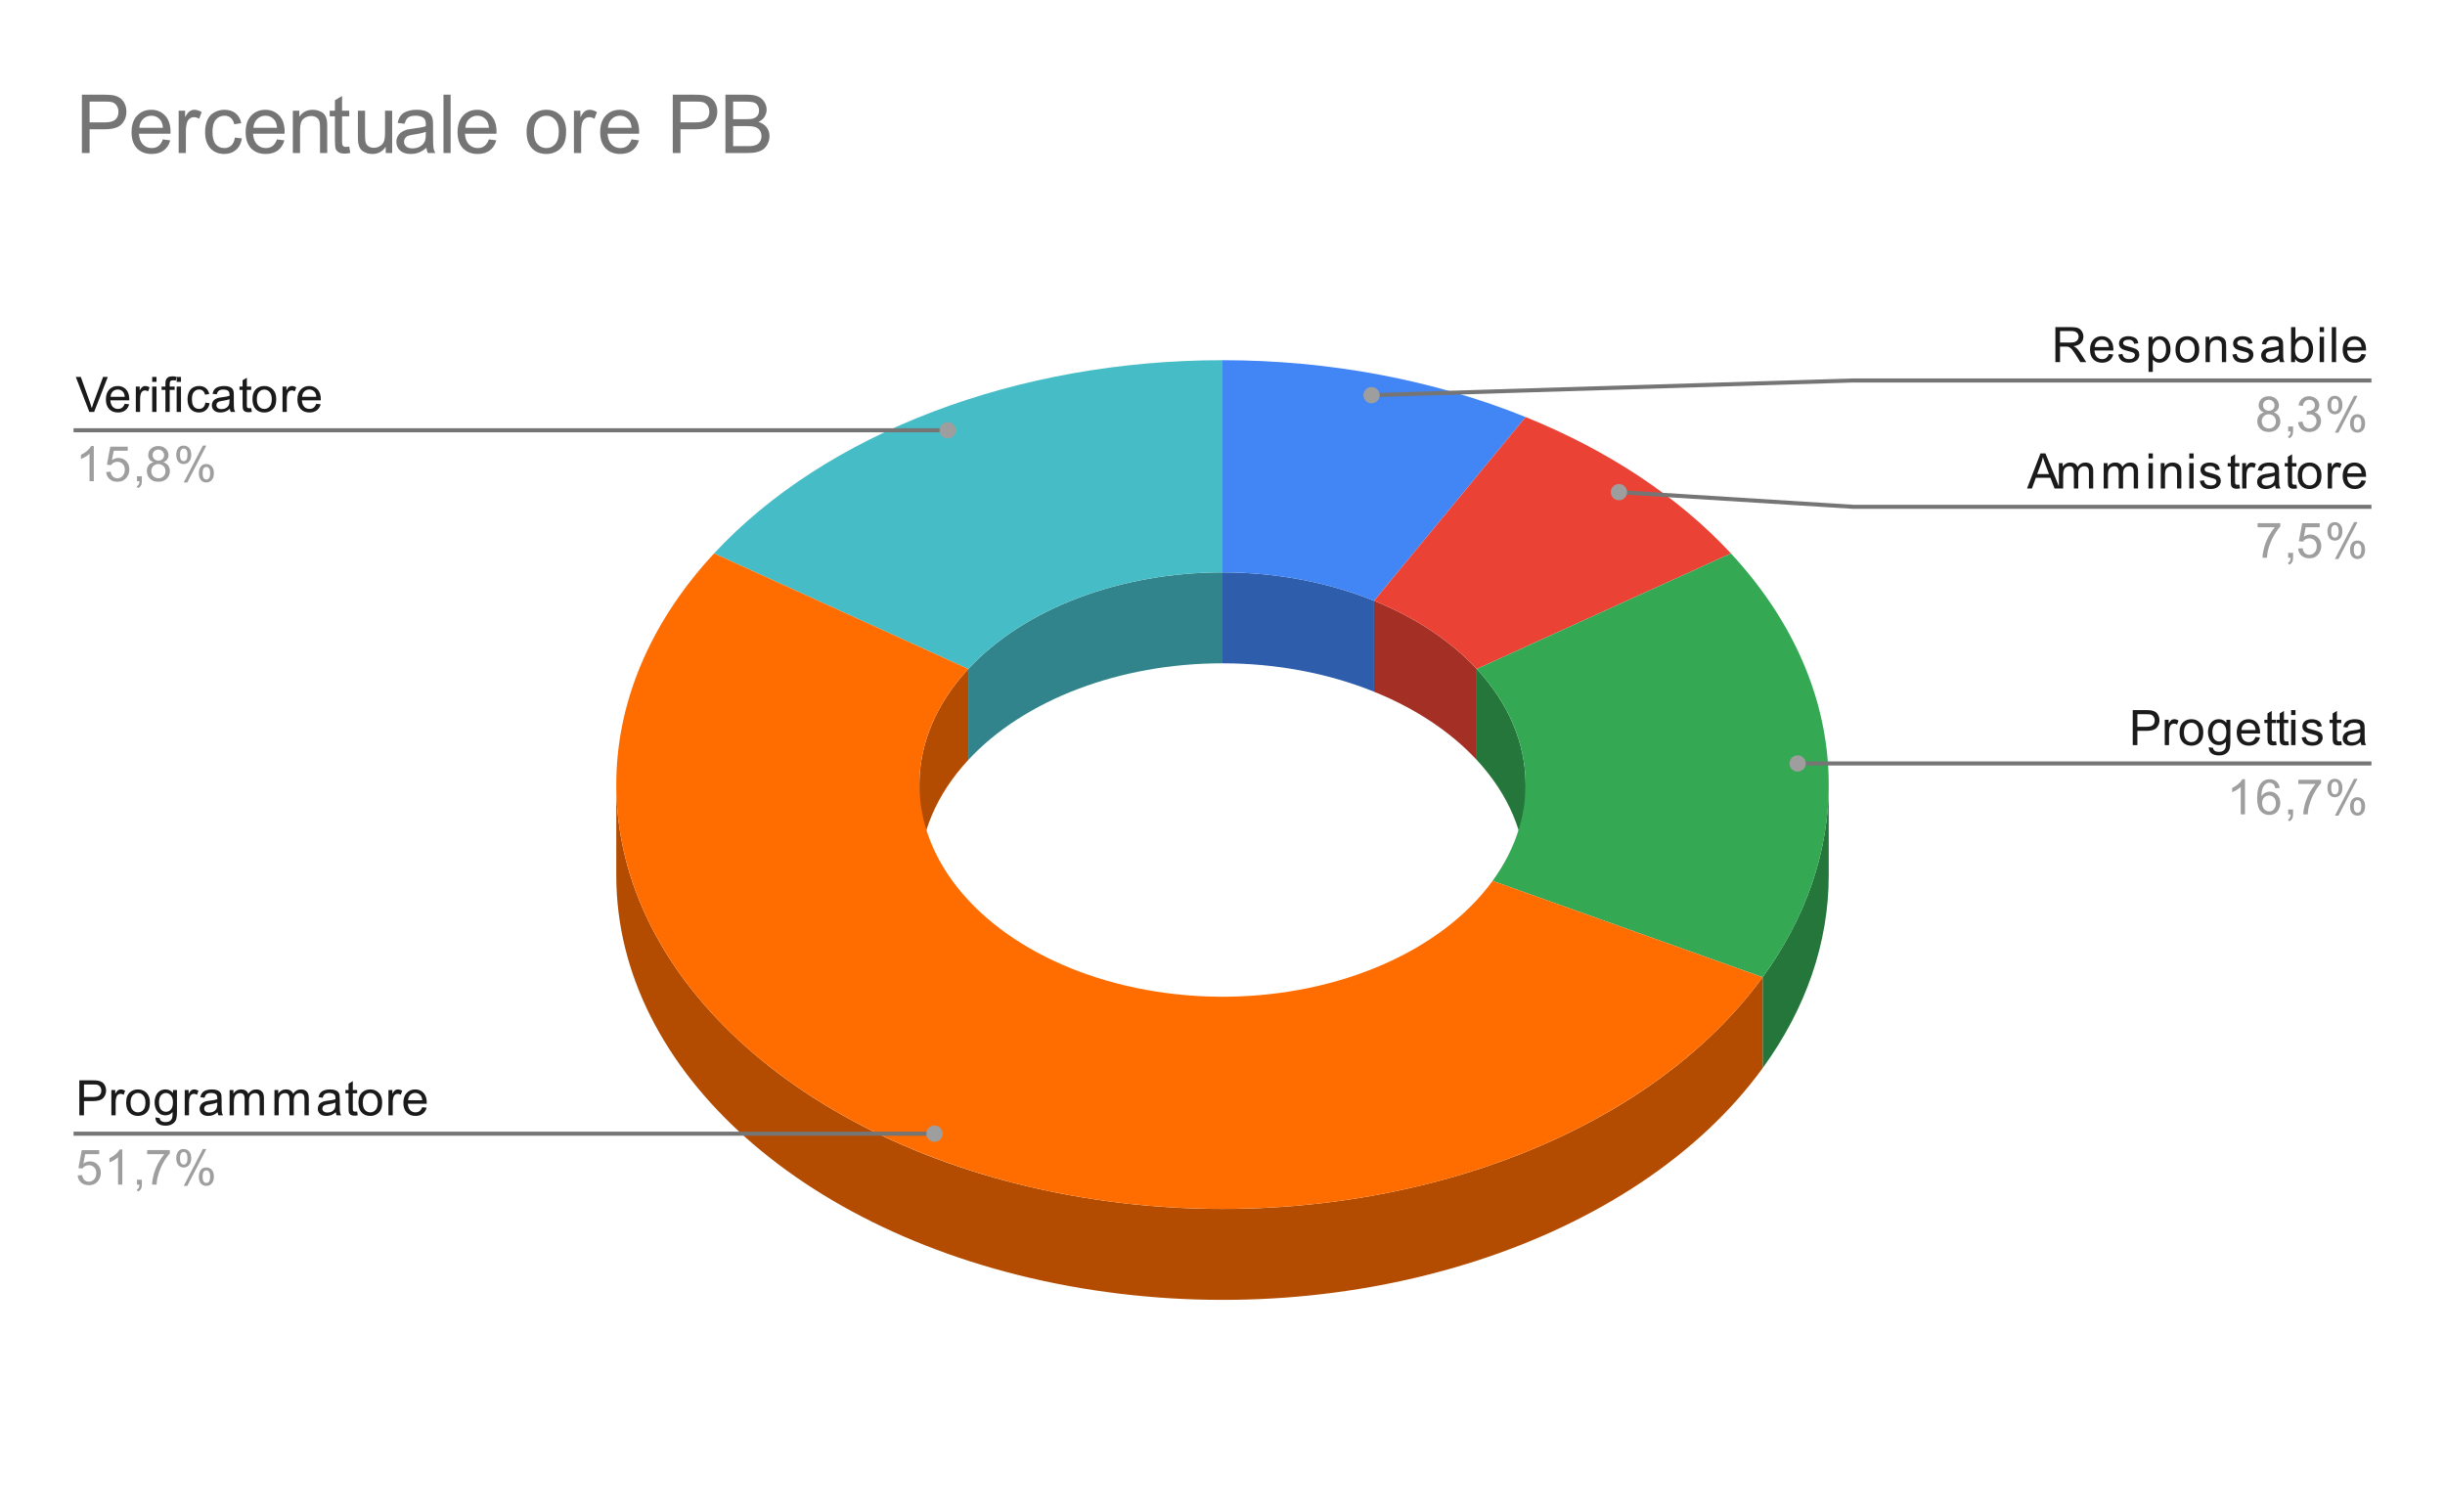 <svg version="1.1" viewBox="0.0 0.0 600.0 371.0" fill="none" stroke="none" stroke-linecap="square" stroke-miterlimit="10" width="600" height="371" xmlns:xlink="http://www.w3.org/1999/xlink" xmlns="http://www.w3.org/2000/svg"><path fill="#ffffff" d="M0 0L600.0 0L600.0 371.0L0 371.0L0 0Z" fill-rule="nonzero"/><path fill="#2e5dab" d="M300.0 140.458C313.057 140.458 325.884 142.863 337.192 147.433L337.192 169.748C325.884 165.178 313.057 162.773 300.0 162.773Z" fill-rule="nonzero"/><path fill="#4285f4" d="M300.0 88.389C326.114 88.389 351.768 93.201 374.383 102.341L337.192 147.433C325.884 142.863 313.057 140.458 300.0 140.458Z" fill-rule="nonzero"/><path fill="#a42f25" d="M337.192 147.433C347.357 151.542 355.99 157.276 362.383 164.167L362.383 186.482C355.99 179.591 347.357 173.857 337.192 169.748Z" fill-rule="nonzero"/><path fill="#ea4335" d="M374.383 102.341C394.715 110.558 411.98 122.026 424.766 135.809L362.383 164.167C355.99 157.276 347.357 151.542 337.192 147.433Z" fill-rule="nonzero"/><path fill="#24763a" d="M448.767 214.841C448.767 231.275 443.21 247.475 432.552 262.118L432.552 239.803C443.21 225.16 448.767 208.96 448.767 192.526Z" fill-rule="nonzero"/><path fill="#24763a" d="M362.383 164.167C370.215 172.609 374.383 182.46 374.383 192.526L374.383 214.841C374.383 204.775 370.215 194.924 362.383 186.482Z" fill-rule="nonzero"/><path fill="#34a853" d="M424.766 135.809C453.713 167.011 456.681 206.653 432.552 239.803L366.276 216.164C378.341 199.59 376.857 179.769 362.383 164.167Z" fill-rule="nonzero"/><path fill="#31848b" d="M237.617 164.167C251.335 149.38 274.812 140.458 300.0 140.458L300.0 162.773C274.812 162.773 251.335 171.695 237.617 186.482Z" fill-rule="nonzero"/><path fill="#46bdc6" d="M175.234 135.809C202.67 106.235 249.624 88.389 300.0 88.389L300.0 140.458C274.812 140.458 251.335 149.38 237.617 164.167Z" fill-rule="nonzero"/><path fill="#b34c01" d="M432.552 262.118C401.325 305.019 332.154 327.34 265.271 316.1C198.388 304.86 151.233 262.989 151.233 214.841L151.233 192.526C151.233 240.674 198.388 282.545 265.271 293.785C332.154 305.025 401.325 282.704 432.552 239.803Z" fill-rule="nonzero"/><path fill="#b34c01" d="M225.617 192.526C225.617 182.46 229.785 172.609 237.617 164.167L237.617 186.482C229.785 194.924 225.617 204.775 225.617 214.841Z" fill-rule="nonzero"/><path fill="#ff6d01" d="M432.552 239.803C407.579 274.112 357.597 295.975 302.596 296.647C247.596 297.319 196.555 276.691 169.886 243.012C143.217 209.334 145.274 168.103 175.234 135.809L237.617 164.167C222.637 180.314 221.608 200.93 234.943 217.769C248.277 234.608 273.798 244.922 301.298 244.586C328.798 244.25 353.789 233.319 366.276 216.164Z" fill-rule="nonzero"/><path fill="#1a1a1a" d="M21.925 101.085L18.597 92.491L19.831 92.491L22.066 98.741Q22.331 99.491 22.519 100.147Q22.722 99.444 22.988 98.741L25.3 92.491L26.456 92.491L23.097 101.085L21.925 101.085ZM30.597 99.085L31.691 99.21Q31.441 100.163 30.738 100.694Q30.034 101.225 28.956 101.225Q27.597 101.225 26.784 100.381Q25.988 99.538 25.988 98.022Q25.988 96.46 26.8 95.6Q27.613 94.725 28.894 94.725Q30.144 94.725 30.925 95.569Q31.722 96.413 31.722 97.96Q31.722 98.053 31.722 98.241L27.081 98.241Q27.144 99.272 27.659 99.819Q28.175 100.35 28.956 100.35Q29.534 100.35 29.941 100.053Q30.363 99.741 30.597 99.085ZM27.144 97.381L30.613 97.381Q30.55 96.585 30.222 96.194Q29.706 95.585 28.909 95.585Q28.175 95.585 27.675 96.069Q27.191 96.553 27.144 97.381ZM33.331 101.085L33.331 94.866L34.284 94.866L34.284 95.803Q34.644 95.147 34.941 94.944Q35.253 94.725 35.628 94.725Q36.159 94.725 36.706 95.053L36.347 96.038Q35.956 95.803 35.581 95.803Q35.222 95.803 34.941 96.022Q34.675 96.225 34.566 96.6Q34.378 97.163 34.378 97.819L34.378 101.085L33.331 101.085ZM37.347 93.71L37.347 92.491L38.409 92.491L38.409 93.71L37.347 93.71ZM37.347 101.085L37.347 94.866L38.409 94.866L38.409 101.085L37.347 101.085ZM40.597 101.085L40.597 95.678L39.659 95.678L39.659 94.866L40.597 94.866L40.597 94.194Q40.597 93.569 40.706 93.272Q40.862 92.85 41.237 92.6Q41.628 92.35 42.316 92.35Q42.769 92.35 43.3 92.46L43.144 93.366Q42.816 93.319 42.519 93.319Q42.034 93.319 41.831 93.522Q41.644 93.725 41.644 94.288L41.644 94.866L42.862 94.866L42.862 95.678L41.644 95.678L41.644 101.085L40.597 101.085ZM43.347 93.71L43.347 92.491L44.409 92.491L44.409 93.71L43.347 93.71ZM43.347 101.085L43.347 94.866L44.409 94.866L44.409 101.085L43.347 101.085ZM50.409 98.803L51.441 98.944Q51.269 100.006 50.566 100.616Q49.862 101.225 48.847 101.225Q47.566 101.225 46.784 100.397Q46.019 99.553 46.019 97.991Q46.019 96.991 46.347 96.241Q46.691 95.475 47.362 95.1Q48.05 94.725 48.862 94.725Q49.862 94.725 50.503 95.241Q51.159 95.741 51.347 96.694L50.316 96.85Q50.175 96.225 49.8 95.913Q49.425 95.585 48.894 95.585Q48.097 95.585 47.597 96.163Q47.097 96.725 47.097 97.96Q47.097 99.225 47.581 99.788Q48.066 100.35 48.831 100.35Q49.456 100.35 49.862 99.975Q50.284 99.6 50.409 98.803ZM56.409 100.319Q55.816 100.819 55.269 101.022Q54.737 101.225 54.112 101.225Q53.081 101.225 52.534 100.725Q51.987 100.225 51.987 99.444Q51.987 98.991 52.191 98.616Q52.394 98.225 52.737 98.006Q53.081 97.772 53.503 97.663Q53.8 97.569 54.441 97.491Q55.706 97.35 56.316 97.131Q56.316 96.913 56.316 96.866Q56.316 96.21 56.019 95.944Q55.612 95.6 54.816 95.6Q54.081 95.6 53.722 95.866Q53.362 96.116 53.191 96.772L52.159 96.631Q52.3 95.975 52.628 95.569Q52.956 95.163 53.566 94.944Q54.175 94.725 54.972 94.725Q55.769 94.725 56.269 94.913Q56.769 95.1 57.003 95.381Q57.237 95.663 57.331 96.1Q57.378 96.366 57.378 97.069L57.378 98.475Q57.378 99.944 57.441 100.335Q57.519 100.725 57.722 101.085L56.612 101.085Q56.456 100.756 56.409 100.319ZM56.316 97.96Q55.737 98.194 54.597 98.366Q53.941 98.46 53.675 98.585Q53.409 98.694 53.253 98.913Q53.112 99.131 53.112 99.413Q53.112 99.835 53.425 100.116Q53.753 100.397 54.362 100.397Q54.972 100.397 55.441 100.131Q55.925 99.866 56.144 99.397Q56.316 99.038 56.316 98.35L56.316 97.96ZM61.644 100.147L61.8 101.069Q61.347 101.163 61.003 101.163Q60.425 101.163 60.112 100.991Q59.8 100.803 59.659 100.506Q59.534 100.21 59.534 99.256L59.534 95.678L58.769 95.678L58.769 94.866L59.534 94.866L59.534 93.319L60.581 92.694L60.581 94.866L61.644 94.866L61.644 95.678L60.581 95.678L60.581 99.319Q60.581 99.772 60.628 99.897Q60.691 100.022 60.816 100.1Q60.941 100.178 61.175 100.178Q61.362 100.178 61.644 100.147ZM61.956 97.975Q61.956 96.241 62.909 95.413Q63.706 94.725 64.862 94.725Q66.144 94.725 66.956 95.569Q67.784 96.397 67.784 97.881Q67.784 99.085 67.425 99.772Q67.066 100.46 66.362 100.85Q65.675 101.225 64.862 101.225Q63.566 101.225 62.753 100.397Q61.956 99.553 61.956 97.975ZM63.034 97.975Q63.034 99.163 63.55 99.756Q64.081 100.35 64.862 100.35Q65.659 100.35 66.175 99.756Q66.691 99.163 66.691 97.944Q66.691 96.788 66.159 96.194Q65.644 95.6 64.862 95.6Q64.081 95.6 63.55 96.194Q63.034 96.772 63.034 97.975ZM69.331 101.085L69.331 94.866L70.284 94.866L70.284 95.803Q70.644 95.147 70.941 94.944Q71.253 94.725 71.628 94.725Q72.159 94.725 72.706 95.053L72.347 96.038Q71.956 95.803 71.581 95.803Q71.222 95.803 70.941 96.022Q70.675 96.225 70.566 96.6Q70.378 97.163 70.378 97.819L70.378 101.085L69.331 101.085ZM77.597 99.085L78.691 99.21Q78.441 100.163 77.737 100.694Q77.034 101.225 75.956 101.225Q74.597 101.225 73.784 100.381Q72.987 99.538 72.987 98.022Q72.987 96.46 73.8 95.6Q74.612 94.725 75.894 94.725Q77.144 94.725 77.925 95.569Q78.722 96.413 78.722 97.96Q78.722 98.053 78.722 98.241L74.081 98.241Q74.144 99.272 74.659 99.819Q75.175 100.35 75.956 100.35Q76.534 100.35 76.941 100.053Q77.362 99.741 77.597 99.085ZM74.144 97.381L77.612 97.381Q77.55 96.585 77.222 96.194Q76.706 95.585 75.909 95.585Q75.175 95.585 74.675 96.069Q74.191 96.553 74.144 97.381Z" fill-rule="nonzero"/><path fill="#9e9e9e" d="M23.019 118.085L21.972 118.085L21.972 111.366Q21.581 111.725 20.956 112.1Q20.347 112.46 19.863 112.631L19.863 111.616Q20.738 111.194 21.394 110.616Q22.066 110.022 22.347 109.46L23.019 109.46L23.019 118.085ZM26.05 115.835L27.159 115.741Q27.284 116.553 27.722 116.96Q28.175 117.366 28.816 117.366Q29.566 117.366 30.097 116.788Q30.628 116.21 30.628 115.272Q30.628 114.366 30.113 113.85Q29.613 113.319 28.784 113.319Q28.284 113.319 27.863 113.553Q27.456 113.788 27.222 114.147L26.238 114.022L27.066 109.616L31.347 109.616L31.347 110.616L27.909 110.616L27.456 112.928Q28.222 112.381 29.066 112.381Q30.191 112.381 30.956 113.163Q31.738 113.944 31.738 115.178Q31.738 116.335 31.066 117.194Q30.238 118.225 28.816 118.225Q27.644 118.225 26.894 117.569Q26.159 116.913 26.05 115.835ZM33.612 118.085L33.612 116.881L34.816 116.881L34.816 118.085Q34.816 118.741 34.581 119.147Q34.347 119.569 33.847 119.788L33.55 119.335Q33.878 119.194 34.034 118.897Q34.191 118.616 34.222 118.085L33.612 118.085ZM37.675 113.428Q37.019 113.178 36.691 112.741Q36.378 112.288 36.378 111.678Q36.378 110.741 37.05 110.1Q37.737 109.46 38.847 109.46Q39.972 109.46 40.659 110.116Q41.347 110.772 41.347 111.71Q41.347 112.303 41.034 112.741Q40.722 113.178 40.081 113.428Q40.878 113.678 41.284 114.256Q41.691 114.835 41.691 115.631Q41.691 116.725 40.909 117.475Q40.144 118.225 38.862 118.225Q37.597 118.225 36.816 117.475Q36.034 116.725 36.034 115.6Q36.034 114.756 36.456 114.194Q36.894 113.631 37.675 113.428ZM37.456 111.631Q37.456 112.241 37.847 112.631Q38.253 113.022 38.878 113.022Q39.487 113.022 39.878 112.647Q40.269 112.256 40.269 111.694Q40.269 111.116 39.862 110.725Q39.456 110.319 38.862 110.319Q38.253 110.319 37.847 110.71Q37.456 111.1 37.456 111.631ZM37.128 115.6Q37.128 116.053 37.331 116.475Q37.55 116.897 37.972 117.131Q38.394 117.366 38.878 117.366Q39.628 117.366 40.112 116.881Q40.612 116.397 40.612 115.647Q40.612 114.881 40.112 114.381Q39.612 113.881 38.847 113.881Q38.097 113.881 37.612 114.381Q37.128 114.866 37.128 115.6ZM43.253 111.553Q43.253 110.631 43.706 109.991Q44.175 109.35 45.05 109.35Q45.862 109.35 46.394 109.928Q46.925 110.506 46.925 111.616Q46.925 112.71 46.378 113.303Q45.847 113.881 45.066 113.881Q44.284 113.881 43.769 113.303Q43.253 112.725 43.253 111.553ZM45.081 110.069Q44.691 110.069 44.425 110.413Q44.175 110.756 44.175 111.663Q44.175 112.491 44.425 112.835Q44.691 113.163 45.081 113.163Q45.487 113.163 45.737 112.819Q46.003 112.475 46.003 111.585Q46.003 110.741 45.737 110.413Q45.472 110.069 45.081 110.069ZM45.081 118.397L49.784 109.35L50.644 109.35L45.956 118.397L45.081 118.397ZM48.8 116.069Q48.8 115.147 49.253 114.506Q49.722 113.866 50.612 113.866Q51.425 113.866 51.956 114.444Q52.487 115.006 52.487 116.131Q52.487 117.225 51.941 117.819Q51.409 118.397 50.612 118.397Q49.847 118.397 49.316 117.819Q48.8 117.241 48.8 116.069ZM50.644 114.585Q50.237 114.585 49.972 114.928Q49.722 115.272 49.722 116.178Q49.722 116.991 49.987 117.335Q50.253 117.678 50.644 117.678Q51.034 117.678 51.3 117.335Q51.566 116.991 51.566 116.085Q51.566 115.256 51.3 114.928Q51.034 114.585 50.644 114.585Z" fill-rule="nonzero"/><path stroke="#757575" stroke-width="1.0" stroke-linecap="butt" d="M18.55 105.585L145.233 105.585L232.564 105.585" fill-rule="nonzero"/><path fill="#9e9e9e" d="M234.564 105.585C234.564 104.48 233.669 103.585 232.564 103.585C231.459 103.585 230.564 104.48 230.564 105.585C230.564 106.689 231.459 107.585 232.564 107.585C233.669 107.585 234.564 106.689 234.564 105.585" fill-rule="nonzero"/><path fill="#1a1a1a" d="M19.472 273.702L19.472 265.108L22.722 265.108Q23.566 265.108 24.019 265.186Q24.659 265.295 25.081 265.592Q25.519 265.889 25.769 266.42Q26.034 266.952 26.034 267.592Q26.034 268.686 25.331 269.452Q24.644 270.202 22.816 270.202L20.613 270.202L20.613 273.702L19.472 273.702ZM20.613 269.202L22.831 269.202Q23.941 269.202 24.394 268.795Q24.863 268.373 24.863 267.623Q24.863 267.092 24.581 266.717Q24.316 266.327 23.878 266.202Q23.581 266.123 22.816 266.123L20.613 266.123L20.613 269.202ZM27.331 273.702L27.331 267.483L28.284 267.483L28.284 268.42Q28.644 267.764 28.941 267.561Q29.253 267.342 29.628 267.342Q30.159 267.342 30.706 267.67L30.347 268.655Q29.956 268.42 29.581 268.42Q29.222 268.42 28.941 268.639Q28.675 268.842 28.566 269.217Q28.378 269.78 28.378 270.436L28.378 273.702L27.331 273.702ZM30.956 270.592Q30.956 268.858 31.909 268.03Q32.706 267.342 33.862 267.342Q35.144 267.342 35.956 268.186Q36.784 269.014 36.784 270.498Q36.784 271.702 36.425 272.389Q36.066 273.077 35.362 273.467Q34.675 273.842 33.862 273.842Q32.566 273.842 31.753 273.014Q30.956 272.17 30.956 270.592ZM32.034 270.592Q32.034 271.78 32.55 272.373Q33.081 272.967 33.862 272.967Q34.659 272.967 35.175 272.373Q35.691 271.78 35.691 270.561Q35.691 269.405 35.159 268.811Q34.644 268.217 33.862 268.217Q33.081 268.217 32.55 268.811Q32.034 269.389 32.034 270.592ZM38.144 274.217L39.175 274.373Q39.237 274.842 39.534 275.061Q39.925 275.358 40.597 275.358Q41.331 275.358 41.722 275.061Q42.128 274.764 42.269 274.248Q42.362 273.92 42.347 272.889Q41.659 273.702 40.628 273.702Q39.347 273.702 38.644 272.78Q37.941 271.842 37.941 270.561Q37.941 269.67 38.253 268.92Q38.581 268.155 39.191 267.748Q39.8 267.342 40.628 267.342Q41.737 267.342 42.456 268.233L42.456 267.483L43.425 267.483L43.425 272.858Q43.425 274.311 43.128 274.92Q42.831 275.53 42.191 275.873Q41.55 276.233 40.612 276.233Q39.503 276.233 38.816 275.733Q38.128 275.233 38.144 274.217ZM39.019 270.483Q39.019 271.702 39.503 272.264Q39.987 272.827 40.722 272.827Q41.456 272.827 41.941 272.264Q42.441 271.702 42.441 270.514Q42.441 269.373 41.925 268.795Q41.425 268.217 40.706 268.217Q40.003 268.217 39.503 268.795Q39.019 269.358 39.019 270.483ZM45.331 273.702L45.331 267.483L46.284 267.483L46.284 268.42Q46.644 267.764 46.941 267.561Q47.253 267.342 47.628 267.342Q48.159 267.342 48.706 267.67L48.347 268.655Q47.956 268.42 47.581 268.42Q47.222 268.42 46.941 268.639Q46.675 268.842 46.566 269.217Q46.378 269.78 46.378 270.436L46.378 273.702L45.331 273.702ZM53.409 272.936Q52.816 273.436 52.269 273.639Q51.737 273.842 51.112 273.842Q50.081 273.842 49.534 273.342Q48.987 272.842 48.987 272.061Q48.987 271.608 49.191 271.233Q49.394 270.842 49.737 270.623Q50.081 270.389 50.503 270.28Q50.8 270.186 51.441 270.108Q52.706 269.967 53.316 269.748Q53.316 269.53 53.316 269.483Q53.316 268.827 53.019 268.561Q52.612 268.217 51.816 268.217Q51.081 268.217 50.722 268.483Q50.362 268.733 50.191 269.389L49.159 269.248Q49.3 268.592 49.628 268.186Q49.956 267.78 50.566 267.561Q51.175 267.342 51.972 267.342Q52.769 267.342 53.269 267.53Q53.769 267.717 54.003 267.998Q54.237 268.28 54.331 268.717Q54.378 268.983 54.378 269.686L54.378 271.092Q54.378 272.561 54.441 272.952Q54.519 273.342 54.722 273.702L53.612 273.702Q53.456 273.373 53.409 272.936ZM53.316 270.577Q52.737 270.811 51.597 270.983Q50.941 271.077 50.675 271.202Q50.409 271.311 50.253 271.53Q50.112 271.748 50.112 272.03Q50.112 272.452 50.425 272.733Q50.753 273.014 51.362 273.014Q51.972 273.014 52.441 272.748Q52.925 272.483 53.144 272.014Q53.316 271.655 53.316 270.967L53.316 270.577ZM56.347 273.702L56.347 267.483L57.284 267.483L57.284 268.358Q57.581 267.889 58.066 267.623Q58.55 267.342 59.175 267.342Q59.862 267.342 60.3 267.623Q60.753 267.905 60.925 268.42Q61.675 267.342 62.847 267.342Q63.784 267.342 64.269 267.858Q64.769 268.358 64.769 269.436L64.769 273.702L63.722 273.702L63.722 269.78Q63.722 269.155 63.612 268.873Q63.519 268.592 63.253 268.42Q62.987 268.248 62.612 268.248Q61.956 268.248 61.519 268.686Q61.097 269.123 61.097 270.092L61.097 273.702L60.034 273.702L60.034 269.655Q60.034 268.952 59.769 268.608Q59.519 268.248 58.941 268.248Q58.487 268.248 58.112 268.483Q57.737 268.717 57.566 269.17Q57.394 269.623 57.394 270.467L57.394 273.702L56.347 273.702ZM67.347 273.702L67.347 267.483L68.284 267.483L68.284 268.358Q68.581 267.889 69.066 267.623Q69.55 267.342 70.175 267.342Q70.862 267.342 71.3 267.623Q71.753 267.905 71.925 268.42Q72.675 267.342 73.847 267.342Q74.784 267.342 75.269 267.858Q75.769 268.358 75.769 269.436L75.769 273.702L74.722 273.702L74.722 269.78Q74.722 269.155 74.612 268.873Q74.519 268.592 74.253 268.42Q73.987 268.248 73.612 268.248Q72.956 268.248 72.519 268.686Q72.097 269.123 72.097 270.092L72.097 273.702L71.034 273.702L71.034 269.655Q71.034 268.952 70.769 268.608Q70.519 268.248 69.941 268.248Q69.487 268.248 69.112 268.483Q68.737 268.717 68.566 269.17Q68.394 269.623 68.394 270.467L68.394 273.702L67.347 273.702ZM82.409 272.936Q81.816 273.436 81.269 273.639Q80.737 273.842 80.112 273.842Q79.081 273.842 78.534 273.342Q77.987 272.842 77.987 272.061Q77.987 271.608 78.191 271.233Q78.394 270.842 78.737 270.623Q79.081 270.389 79.503 270.28Q79.8 270.186 80.441 270.108Q81.706 269.967 82.316 269.748Q82.316 269.53 82.316 269.483Q82.316 268.827 82.019 268.561Q81.612 268.217 80.816 268.217Q80.081 268.217 79.722 268.483Q79.362 268.733 79.191 269.389L78.159 269.248Q78.3 268.592 78.628 268.186Q78.956 267.78 79.566 267.561Q80.175 267.342 80.972 267.342Q81.769 267.342 82.269 267.53Q82.769 267.717 83.003 267.998Q83.237 268.28 83.331 268.717Q83.378 268.983 83.378 269.686L83.378 271.092Q83.378 272.561 83.441 272.952Q83.519 273.342 83.722 273.702L82.612 273.702Q82.456 273.373 82.409 272.936ZM82.316 270.577Q81.737 270.811 80.597 270.983Q79.941 271.077 79.675 271.202Q79.409 271.311 79.253 271.53Q79.112 271.748 79.112 272.03Q79.112 272.452 79.425 272.733Q79.753 273.014 80.362 273.014Q80.972 273.014 81.441 272.748Q81.925 272.483 82.144 272.014Q82.316 271.655 82.316 270.967L82.316 270.577ZM87.644 272.764L87.8 273.686Q87.347 273.78 87.003 273.78Q86.425 273.78 86.112 273.608Q85.8 273.42 85.659 273.123Q85.534 272.827 85.534 271.873L85.534 268.295L84.769 268.295L84.769 267.483L85.534 267.483L85.534 265.936L86.581 265.311L86.581 267.483L87.644 267.483L87.644 268.295L86.581 268.295L86.581 271.936Q86.581 272.389 86.628 272.514Q86.691 272.639 86.816 272.717Q86.941 272.795 87.175 272.795Q87.362 272.795 87.644 272.764ZM87.956 270.592Q87.956 268.858 88.909 268.03Q89.706 267.342 90.862 267.342Q92.144 267.342 92.956 268.186Q93.784 269.014 93.784 270.498Q93.784 271.702 93.425 272.389Q93.066 273.077 92.362 273.467Q91.675 273.842 90.862 273.842Q89.566 273.842 88.753 273.014Q87.956 272.17 87.956 270.592ZM89.034 270.592Q89.034 271.78 89.55 272.373Q90.081 272.967 90.862 272.967Q91.659 272.967 92.175 272.373Q92.691 271.78 92.691 270.561Q92.691 269.405 92.159 268.811Q91.644 268.217 90.862 268.217Q90.081 268.217 89.55 268.811Q89.034 269.389 89.034 270.592ZM95.331 273.702L95.331 267.483L96.284 267.483L96.284 268.42Q96.644 267.764 96.941 267.561Q97.253 267.342 97.628 267.342Q98.159 267.342 98.706 267.67L98.347 268.655Q97.956 268.42 97.581 268.42Q97.222 268.42 96.941 268.639Q96.675 268.842 96.566 269.217Q96.378 269.78 96.378 270.436L96.378 273.702L95.331 273.702ZM103.597 271.702L104.691 271.827Q104.441 272.78 103.737 273.311Q103.034 273.842 101.956 273.842Q100.597 273.842 99.784 272.998Q98.987 272.155 98.987 270.639Q98.987 269.077 99.8 268.217Q100.612 267.342 101.894 267.342Q103.144 267.342 103.925 268.186Q104.722 269.03 104.722 270.577Q104.722 270.67 104.722 270.858L100.081 270.858Q100.144 271.889 100.659 272.436Q101.175 272.967 101.956 272.967Q102.534 272.967 102.941 272.67Q103.362 272.358 103.597 271.702ZM100.144 269.998L103.612 269.998Q103.55 269.202 103.222 268.811Q102.706 268.202 101.909 268.202Q101.175 268.202 100.675 268.686Q100.191 269.17 100.144 269.998Z" fill-rule="nonzero"/><path fill="#9e9e9e" d="M19.05 288.452L20.159 288.358Q20.284 289.17 20.722 289.577Q21.175 289.983 21.816 289.983Q22.566 289.983 23.097 289.405Q23.628 288.827 23.628 287.889Q23.628 286.983 23.113 286.467Q22.613 285.936 21.784 285.936Q21.284 285.936 20.863 286.17Q20.456 286.405 20.222 286.764L19.238 286.639L20.066 282.233L24.347 282.233L24.347 283.233L20.909 283.233L20.456 285.545Q21.222 284.998 22.066 284.998Q23.191 284.998 23.956 285.78Q24.738 286.561 24.738 287.795Q24.738 288.952 24.066 289.811Q23.238 290.842 21.816 290.842Q20.644 290.842 19.894 290.186Q19.159 289.53 19.05 288.452ZM30.019 290.702L28.972 290.702L28.972 283.983Q28.581 284.342 27.956 284.717Q27.347 285.077 26.863 285.248L26.863 284.233Q27.738 283.811 28.394 283.233Q29.066 282.639 29.347 282.077L30.019 282.077L30.019 290.702ZM33.612 290.702L33.612 289.498L34.816 289.498L34.816 290.702Q34.816 291.358 34.581 291.764Q34.347 292.186 33.847 292.405L33.55 291.952Q33.878 291.811 34.034 291.514Q34.191 291.233 34.222 290.702L33.612 290.702ZM36.112 283.233L36.112 282.217L41.675 282.217L41.675 283.045Q40.862 283.92 40.05 285.373Q39.253 286.811 38.816 288.342Q38.487 289.42 38.409 290.702L37.316 290.702Q37.331 289.686 37.706 288.248Q38.097 286.811 38.8 285.483Q39.519 284.155 40.331 283.233L36.112 283.233ZM43.253 284.17Q43.253 283.248 43.706 282.608Q44.175 281.967 45.05 281.967Q45.862 281.967 46.394 282.545Q46.925 283.123 46.925 284.233Q46.925 285.327 46.378 285.92Q45.847 286.498 45.066 286.498Q44.284 286.498 43.769 285.92Q43.253 285.342 43.253 284.17ZM45.081 282.686Q44.691 282.686 44.425 283.03Q44.175 283.373 44.175 284.28Q44.175 285.108 44.425 285.452Q44.691 285.78 45.081 285.78Q45.487 285.78 45.737 285.436Q46.003 285.092 46.003 284.202Q46.003 283.358 45.737 283.03Q45.472 282.686 45.081 282.686ZM45.081 291.014L49.784 281.967L50.644 281.967L45.956 291.014L45.081 291.014ZM48.8 288.686Q48.8 287.764 49.253 287.123Q49.722 286.483 50.612 286.483Q51.425 286.483 51.956 287.061Q52.487 287.623 52.487 288.748Q52.487 289.842 51.941 290.436Q51.409 291.014 50.612 291.014Q49.847 291.014 49.316 290.436Q48.8 289.858 48.8 288.686ZM50.644 287.202Q50.237 287.202 49.972 287.545Q49.722 287.889 49.722 288.795Q49.722 289.608 49.987 289.952Q50.253 290.295 50.644 290.295Q51.034 290.295 51.3 289.952Q51.566 289.608 51.566 288.702Q51.566 287.873 51.3 287.545Q51.034 287.202 50.644 287.202Z" fill-rule="nonzero"/><path stroke="#757575" stroke-width="1.0" stroke-linecap="butt" d="M18.55 278.202L145.233 278.202L229.336 278.202" fill-rule="nonzero"/><path fill="#9e9e9e" d="M231.336 278.202C231.336 277.097 230.44 276.202 229.336 276.202C228.231 276.202 227.336 277.097 227.336 278.202C227.336 279.306 228.231 280.202 229.336 280.202C230.44 280.202 231.336 279.306 231.336 278.202" fill-rule="nonzero"/><path fill="#1a1a1a" d="M504.387 88.866L504.387 80.272L508.2 80.272Q509.356 80.272 509.95 80.506Q510.544 80.741 510.903 81.335Q511.262 81.913 511.262 82.616Q511.262 83.538 510.669 84.163Q510.075 84.788 508.841 84.96Q509.294 85.178 509.528 85.381Q510.028 85.835 510.466 86.522L511.966 88.866L510.528 88.866L509.403 87.085Q508.903 86.303 508.575 85.897Q508.262 85.491 507.997 85.335Q507.747 85.163 507.481 85.085Q507.294 85.053 506.856 85.053L505.528 85.053L505.528 88.866L504.387 88.866ZM505.528 84.069L507.981 84.069Q508.747 84.069 509.184 83.913Q509.637 83.741 509.856 83.397Q510.091 83.038 510.091 82.616Q510.091 82.006 509.637 81.616Q509.2 81.225 508.247 81.225L505.528 81.225L505.528 84.069ZM517.497 86.866L518.591 86.991Q518.341 87.944 517.638 88.475Q516.934 89.006 515.856 89.006Q514.497 89.006 513.684 88.163Q512.888 87.319 512.888 85.803Q512.888 84.241 513.7 83.381Q514.513 82.506 515.794 82.506Q517.044 82.506 517.825 83.35Q518.622 84.194 518.622 85.741Q518.622 85.835 518.622 86.022L513.981 86.022Q514.044 87.053 514.559 87.6Q515.075 88.131 515.856 88.131Q516.434 88.131 516.841 87.835Q517.263 87.522 517.497 86.866ZM514.044 85.163L517.513 85.163Q517.45 84.366 517.122 83.975Q516.606 83.366 515.809 83.366Q515.075 83.366 514.575 83.85Q514.091 84.335 514.044 85.163ZM519.825 87.006L520.856 86.85Q520.95 87.475 521.341 87.803Q521.747 88.131 522.481 88.131Q523.2 88.131 523.544 87.85Q523.903 87.553 523.903 87.147Q523.903 86.788 523.591 86.585Q523.372 86.444 522.513 86.225Q521.356 85.928 520.903 85.725Q520.466 85.506 520.231 85.131Q519.997 84.756 519.997 84.288Q519.997 83.881 520.184 83.522Q520.372 83.163 520.7 82.928Q520.95 82.756 521.372 82.631Q521.794 82.506 522.294 82.506Q523.013 82.506 523.559 82.725Q524.122 82.928 524.388 83.288Q524.653 83.647 524.747 84.241L523.716 84.381Q523.653 83.913 523.309 83.647Q522.981 83.366 522.356 83.366Q521.638 83.366 521.325 83.616Q521.013 83.85 521.013 84.178Q521.013 84.381 521.138 84.538Q521.278 84.71 521.544 84.819Q521.7 84.881 522.481 85.085Q523.606 85.397 524.044 85.585Q524.481 85.772 524.731 86.131Q524.981 86.491 524.981 87.038Q524.981 87.569 524.669 88.038Q524.372 88.491 523.794 88.756Q523.216 89.006 522.481 89.006Q521.263 89.006 520.622 88.506Q519.997 87.991 519.825 87.006ZM527.247 91.256L527.247 82.647L528.2 82.647L528.2 83.444Q528.544 82.975 528.966 82.741Q529.403 82.506 530.013 82.506Q530.809 82.506 531.419 82.913Q532.028 83.319 532.325 84.069Q532.638 84.819 532.638 85.71Q532.638 86.663 532.294 87.428Q531.966 88.194 531.309 88.6Q530.653 89.006 529.934 89.006Q529.403 89.006 528.981 88.788Q528.559 88.553 528.294 88.225L528.294 91.256L527.247 91.256ZM528.2 85.788Q528.2 86.991 528.684 87.569Q529.169 88.131 529.856 88.131Q530.559 88.131 531.059 87.538Q531.559 86.944 531.559 85.694Q531.559 84.506 531.075 83.928Q530.591 83.335 529.903 83.335Q529.231 83.335 528.716 83.96Q528.2 84.585 528.2 85.788ZM533.856 85.756Q533.856 84.022 534.809 83.194Q535.606 82.506 536.763 82.506Q538.044 82.506 538.856 83.35Q539.684 84.178 539.684 85.663Q539.684 86.866 539.325 87.553Q538.966 88.241 538.263 88.631Q537.575 89.006 536.763 89.006Q535.466 89.006 534.653 88.178Q533.856 87.335 533.856 85.756ZM534.934 85.756Q534.934 86.944 535.45 87.538Q535.981 88.131 536.763 88.131Q537.559 88.131 538.075 87.538Q538.591 86.944 538.591 85.725Q538.591 84.569 538.059 83.975Q537.544 83.381 536.763 83.381Q535.981 83.381 535.45 83.975Q534.934 84.553 534.934 85.756ZM541.247 88.866L541.247 82.647L542.184 82.647L542.184 83.522Q542.872 82.506 544.169 82.506Q544.731 82.506 545.2 82.71Q545.684 82.913 545.919 83.241Q546.153 83.569 546.247 84.006Q546.294 84.303 546.294 85.038L546.294 88.866L545.247 88.866L545.247 85.085Q545.247 84.428 545.122 84.116Q544.997 83.803 544.684 83.616Q544.372 83.413 543.95 83.413Q543.278 83.413 542.778 83.85Q542.294 84.272 542.294 85.46L542.294 88.866L541.247 88.866ZM547.825 87.006L548.856 86.85Q548.95 87.475 549.341 87.803Q549.747 88.131 550.481 88.131Q551.2 88.131 551.544 87.85Q551.903 87.553 551.903 87.147Q551.903 86.788 551.591 86.585Q551.372 86.444 550.513 86.225Q549.356 85.928 548.903 85.725Q548.466 85.506 548.231 85.131Q547.997 84.756 547.997 84.288Q547.997 83.881 548.184 83.522Q548.372 83.163 548.7 82.928Q548.95 82.756 549.372 82.631Q549.794 82.506 550.294 82.506Q551.013 82.506 551.559 82.725Q552.122 82.928 552.388 83.288Q552.653 83.647 552.747 84.241L551.716 84.381Q551.653 83.913 551.309 83.647Q550.981 83.366 550.356 83.366Q549.638 83.366 549.325 83.616Q549.013 83.85 549.013 84.178Q549.013 84.381 549.138 84.538Q549.278 84.71 549.544 84.819Q549.7 84.881 550.481 85.085Q551.606 85.397 552.044 85.585Q552.481 85.772 552.731 86.131Q552.981 86.491 552.981 87.038Q552.981 87.569 552.669 88.038Q552.372 88.491 551.794 88.756Q551.216 89.006 550.481 89.006Q549.263 89.006 548.622 88.506Q547.997 87.991 547.825 87.006ZM559.309 88.1Q558.716 88.6 558.169 88.803Q557.638 89.006 557.013 89.006Q555.981 89.006 555.434 88.506Q554.888 88.006 554.888 87.225Q554.888 86.772 555.091 86.397Q555.294 86.006 555.638 85.788Q555.981 85.553 556.403 85.444Q556.7 85.35 557.341 85.272Q558.606 85.131 559.216 84.913Q559.216 84.694 559.216 84.647Q559.216 83.991 558.919 83.725Q558.513 83.381 557.716 83.381Q556.981 83.381 556.622 83.647Q556.263 83.897 556.091 84.553L555.059 84.413Q555.2 83.756 555.528 83.35Q555.856 82.944 556.466 82.725Q557.075 82.506 557.872 82.506Q558.669 82.506 559.169 82.694Q559.669 82.881 559.903 83.163Q560.138 83.444 560.231 83.881Q560.278 84.147 560.278 84.85L560.278 86.256Q560.278 87.725 560.341 88.116Q560.419 88.506 560.622 88.866L559.513 88.866Q559.356 88.538 559.309 88.1ZM559.216 85.741Q558.638 85.975 557.497 86.147Q556.841 86.241 556.575 86.366Q556.309 86.475 556.153 86.694Q556.013 86.913 556.013 87.194Q556.013 87.616 556.325 87.897Q556.653 88.178 557.263 88.178Q557.872 88.178 558.341 87.913Q558.825 87.647 559.044 87.178Q559.216 86.819 559.216 86.131L559.216 85.741ZM563.216 88.866L562.231 88.866L562.231 80.272L563.294 80.272L563.294 83.335Q563.966 82.506 564.997 82.506Q565.575 82.506 566.075 82.741Q566.591 82.96 566.919 83.381Q567.263 83.803 567.45 84.397Q567.638 84.991 567.638 85.663Q567.638 87.256 566.841 88.131Q566.044 89.006 564.95 89.006Q563.841 89.006 563.216 88.085L563.216 88.866ZM563.2 85.71Q563.2 86.819 563.513 87.319Q564.013 88.131 564.856 88.131Q565.544 88.131 566.044 87.538Q566.559 86.944 566.559 85.741Q566.559 84.522 566.075 83.944Q565.591 83.366 564.903 83.366Q564.216 83.366 563.7 83.975Q563.2 84.569 563.2 85.71ZM569.247 81.491L569.247 80.272L570.309 80.272L570.309 81.491L569.247 81.491ZM569.247 88.866L569.247 82.647L570.309 82.647L570.309 88.866L569.247 88.866ZM572.216 88.866L572.216 80.272L573.278 80.272L573.278 88.866L572.216 88.866ZM579.497 86.866L580.591 86.991Q580.341 87.944 579.638 88.475Q578.934 89.006 577.856 89.006Q576.497 89.006 575.684 88.163Q574.888 87.319 574.888 85.803Q574.888 84.241 575.7 83.381Q576.513 82.506 577.794 82.506Q579.044 82.506 579.825 83.35Q580.622 84.194 580.622 85.741Q580.622 85.835 580.622 86.022L575.981 86.022Q576.044 87.053 576.559 87.6Q577.075 88.131 577.856 88.131Q578.434 88.131 578.841 87.835Q579.263 87.522 579.497 86.866ZM576.044 85.163L579.513 85.163Q579.45 84.366 579.122 83.975Q578.606 83.366 577.809 83.366Q577.075 83.366 576.575 83.85Q576.091 84.335 576.044 85.163Z" fill-rule="nonzero"/><path fill="#9e9e9e" d="M555.575 101.21Q554.919 100.96 554.591 100.522Q554.278 100.069 554.278 99.46Q554.278 98.522 554.95 97.881Q555.638 97.241 556.747 97.241Q557.872 97.241 558.559 97.897Q559.247 98.553 559.247 99.491Q559.247 100.085 558.934 100.522Q558.622 100.96 557.981 101.21Q558.778 101.46 559.184 102.038Q559.591 102.616 559.591 103.413Q559.591 104.506 558.809 105.256Q558.044 106.006 556.763 106.006Q555.497 106.006 554.716 105.256Q553.934 104.506 553.934 103.381Q553.934 102.538 554.356 101.975Q554.794 101.413 555.575 101.21ZM555.356 99.413Q555.356 100.022 555.747 100.413Q556.153 100.803 556.778 100.803Q557.388 100.803 557.778 100.428Q558.169 100.038 558.169 99.475Q558.169 98.897 557.763 98.506Q557.356 98.1 556.763 98.1Q556.153 98.1 555.747 98.491Q555.356 98.881 555.356 99.413ZM555.028 103.381Q555.028 103.835 555.231 104.256Q555.45 104.678 555.872 104.913Q556.294 105.147 556.778 105.147Q557.528 105.147 558.013 104.663Q558.513 104.178 558.513 103.428Q558.513 102.663 558.013 102.163Q557.513 101.663 556.747 101.663Q555.997 101.663 555.513 102.163Q555.028 102.647 555.028 103.381ZM561.513 105.866L561.513 104.663L562.716 104.663L562.716 105.866Q562.716 106.522 562.481 106.928Q562.247 107.35 561.747 107.569L561.45 107.116Q561.778 106.975 561.934 106.678Q562.091 106.397 562.122 105.866L561.513 105.866ZM563.95 103.6L565.013 103.46Q565.184 104.35 565.622 104.756Q566.059 105.147 566.684 105.147Q567.434 105.147 567.95 104.631Q568.466 104.116 568.466 103.35Q568.466 102.631 567.981 102.163Q567.513 101.678 566.778 101.678Q566.481 101.678 566.028 101.803L566.153 100.866Q566.263 100.881 566.325 100.881Q566.997 100.881 567.528 100.538Q568.075 100.178 568.075 99.444Q568.075 98.866 567.684 98.491Q567.294 98.1 566.669 98.1Q566.059 98.1 565.638 98.491Q565.231 98.881 565.122 99.647L564.059 99.46Q564.247 98.413 564.934 97.835Q565.622 97.241 566.638 97.241Q567.341 97.241 567.934 97.553Q568.528 97.85 568.841 98.366Q569.153 98.881 569.153 99.475Q569.153 100.022 568.856 100.491Q568.559 100.944 567.981 101.21Q568.731 101.381 569.153 101.944Q569.575 102.491 569.575 103.335Q569.575 104.46 568.747 105.241Q567.934 106.022 566.684 106.022Q565.559 106.022 564.809 105.35Q564.059 104.663 563.95 103.6ZM571.153 99.335Q571.153 98.413 571.606 97.772Q572.075 97.131 572.95 97.131Q573.763 97.131 574.294 97.71Q574.825 98.288 574.825 99.397Q574.825 100.491 574.278 101.085Q573.747 101.663 572.966 101.663Q572.184 101.663 571.669 101.085Q571.153 100.506 571.153 99.335ZM572.981 97.85Q572.591 97.85 572.325 98.194Q572.075 98.538 572.075 99.444Q572.075 100.272 572.325 100.616Q572.591 100.944 572.981 100.944Q573.388 100.944 573.638 100.6Q573.903 100.256 573.903 99.366Q573.903 98.522 573.638 98.194Q573.372 97.85 572.981 97.85ZM572.981 106.178L577.684 97.131L578.544 97.131L573.856 106.178L572.981 106.178ZM576.7 103.85Q576.7 102.928 577.153 102.288Q577.622 101.647 578.513 101.647Q579.325 101.647 579.856 102.225Q580.388 102.788 580.388 103.913Q580.388 105.006 579.841 105.6Q579.309 106.178 578.513 106.178Q577.747 106.178 577.216 105.6Q576.7 105.022 576.7 103.85ZM578.544 102.366Q578.138 102.366 577.872 102.71Q577.622 103.053 577.622 103.96Q577.622 104.772 577.888 105.116Q578.153 105.46 578.544 105.46Q578.934 105.46 579.2 105.116Q579.466 104.772 579.466 103.866Q579.466 103.038 579.2 102.71Q578.934 102.366 578.544 102.366Z" fill-rule="nonzero"/><path stroke="#757575" stroke-width="1.0" stroke-linecap="butt" d="M581.45 93.366L454.767 93.366L336.578 96.967" fill-rule="nonzero"/><path fill="#9e9e9e" d="M338.578 96.967C338.578 95.862 337.683 94.967 336.578 94.967C335.474 94.967 334.578 95.862 334.578 96.967C334.578 98.072 335.474 98.967 336.578 98.967C337.683 98.967 338.578 98.072 338.578 96.967" fill-rule="nonzero"/><path fill="#1a1a1a" d="M497.434 119.866L500.731 111.272L501.95 111.272L505.466 119.866L504.184 119.866L503.169 117.256L499.591 117.256L498.637 119.866L497.434 119.866ZM499.919 116.335L502.825 116.335L501.934 113.96Q501.512 112.881 501.325 112.178Q501.153 113.006 500.856 113.819L499.919 116.335ZM505.247 119.866L505.247 113.647L506.184 113.647L506.184 114.522Q506.481 114.053 506.966 113.788Q507.45 113.506 508.075 113.506Q508.762 113.506 509.2 113.788Q509.653 114.069 509.825 114.585Q510.575 113.506 511.747 113.506Q512.684 113.506 513.169 114.022Q513.669 114.522 513.669 115.6L513.669 119.866L512.622 119.866L512.622 115.944Q512.622 115.319 512.513 115.038Q512.419 114.756 512.153 114.585Q511.887 114.413 511.512 114.413Q510.856 114.413 510.419 114.85Q509.997 115.288 509.997 116.256L509.997 119.866L508.934 119.866L508.934 115.819Q508.934 115.116 508.669 114.772Q508.419 114.413 507.841 114.413Q507.387 114.413 507.012 114.647Q506.637 114.881 506.466 115.335Q506.294 115.788 506.294 116.631L506.294 119.866L505.247 119.866ZM516.247 119.866L516.247 113.647L517.184 113.647L517.184 114.522Q517.481 114.053 517.966 113.788Q518.45 113.506 519.075 113.506Q519.763 113.506 520.2 113.788Q520.653 114.069 520.825 114.585Q521.575 113.506 522.747 113.506Q523.684 113.506 524.169 114.022Q524.669 114.522 524.669 115.6L524.669 119.866L523.622 119.866L523.622 115.944Q523.622 115.319 523.513 115.038Q523.419 114.756 523.153 114.585Q522.888 114.413 522.513 114.413Q521.856 114.413 521.419 114.85Q520.997 115.288 520.997 116.256L520.997 119.866L519.934 119.866L519.934 115.819Q519.934 115.116 519.669 114.772Q519.419 114.413 518.841 114.413Q518.388 114.413 518.013 114.647Q517.638 114.881 517.466 115.335Q517.294 115.788 517.294 116.631L517.294 119.866L516.247 119.866ZM527.247 112.491L527.247 111.272L528.309 111.272L528.309 112.491L527.247 112.491ZM527.247 119.866L527.247 113.647L528.309 113.647L528.309 119.866L527.247 119.866ZM530.247 119.866L530.247 113.647L531.184 113.647L531.184 114.522Q531.872 113.506 533.169 113.506Q533.731 113.506 534.2 113.71Q534.684 113.913 534.919 114.241Q535.153 114.569 535.247 115.006Q535.294 115.303 535.294 116.038L535.294 119.866L534.247 119.866L534.247 116.085Q534.247 115.428 534.122 115.116Q533.997 114.803 533.684 114.616Q533.372 114.413 532.95 114.413Q532.278 114.413 531.778 114.85Q531.294 115.272 531.294 116.46L531.294 119.866L530.247 119.866ZM537.247 112.491L537.247 111.272L538.309 111.272L538.309 112.491L537.247 112.491ZM537.247 119.866L537.247 113.647L538.309 113.647L538.309 119.866L537.247 119.866ZM539.825 118.006L540.856 117.85Q540.95 118.475 541.341 118.803Q541.747 119.131 542.481 119.131Q543.2 119.131 543.544 118.85Q543.903 118.553 543.903 118.147Q543.903 117.788 543.591 117.585Q543.372 117.444 542.513 117.225Q541.356 116.928 540.903 116.725Q540.466 116.506 540.231 116.131Q539.997 115.756 539.997 115.288Q539.997 114.881 540.184 114.522Q540.372 114.163 540.7 113.928Q540.95 113.756 541.372 113.631Q541.794 113.506 542.294 113.506Q543.013 113.506 543.559 113.725Q544.122 113.928 544.388 114.288Q544.653 114.647 544.747 115.241L543.716 115.381Q543.653 114.913 543.309 114.647Q542.981 114.366 542.356 114.366Q541.638 114.366 541.325 114.616Q541.013 114.85 541.013 115.178Q541.013 115.381 541.138 115.538Q541.278 115.71 541.544 115.819Q541.7 115.881 542.481 116.085Q543.606 116.397 544.044 116.585Q544.481 116.772 544.731 117.131Q544.981 117.491 544.981 118.038Q544.981 118.569 544.669 119.038Q544.372 119.491 543.794 119.756Q543.216 120.006 542.481 120.006Q541.263 120.006 540.622 119.506Q539.997 118.991 539.825 118.006ZM549.544 118.928L549.7 119.85Q549.247 119.944 548.903 119.944Q548.325 119.944 548.013 119.772Q547.7 119.585 547.559 119.288Q547.434 118.991 547.434 118.038L547.434 114.46L546.669 114.46L546.669 113.647L547.434 113.647L547.434 112.1L548.481 111.475L548.481 113.647L549.544 113.647L549.544 114.46L548.481 114.46L548.481 118.1Q548.481 118.553 548.528 118.678Q548.591 118.803 548.716 118.881Q548.841 118.96 549.075 118.96Q549.263 118.96 549.544 118.928ZM550.231 119.866L550.231 113.647L551.184 113.647L551.184 114.585Q551.544 113.928 551.841 113.725Q552.153 113.506 552.528 113.506Q553.059 113.506 553.606 113.835L553.247 114.819Q552.856 114.585 552.481 114.585Q552.122 114.585 551.841 114.803Q551.575 115.006 551.466 115.381Q551.278 115.944 551.278 116.6L551.278 119.866L550.231 119.866ZM558.309 119.1Q557.716 119.6 557.169 119.803Q556.638 120.006 556.013 120.006Q554.981 120.006 554.434 119.506Q553.888 119.006 553.888 118.225Q553.888 117.772 554.091 117.397Q554.294 117.006 554.638 116.788Q554.981 116.553 555.403 116.444Q555.7 116.35 556.341 116.272Q557.606 116.131 558.216 115.913Q558.216 115.694 558.216 115.647Q558.216 114.991 557.919 114.725Q557.513 114.381 556.716 114.381Q555.981 114.381 555.622 114.647Q555.263 114.897 555.091 115.553L554.059 115.413Q554.2 114.756 554.528 114.35Q554.856 113.944 555.466 113.725Q556.075 113.506 556.872 113.506Q557.669 113.506 558.169 113.694Q558.669 113.881 558.903 114.163Q559.138 114.444 559.231 114.881Q559.278 115.147 559.278 115.85L559.278 117.256Q559.278 118.725 559.341 119.116Q559.419 119.506 559.622 119.866L558.513 119.866Q558.356 119.538 558.309 119.1ZM558.216 116.741Q557.638 116.975 556.497 117.147Q555.841 117.241 555.575 117.366Q555.309 117.475 555.153 117.694Q555.013 117.913 555.013 118.194Q555.013 118.616 555.325 118.897Q555.653 119.178 556.263 119.178Q556.872 119.178 557.341 118.913Q557.825 118.647 558.044 118.178Q558.216 117.819 558.216 117.131L558.216 116.741ZM563.544 118.928L563.7 119.85Q563.247 119.944 562.903 119.944Q562.325 119.944 562.013 119.772Q561.7 119.585 561.559 119.288Q561.434 118.991 561.434 118.038L561.434 114.46L560.669 114.46L560.669 113.647L561.434 113.647L561.434 112.1L562.481 111.475L562.481 113.647L563.544 113.647L563.544 114.46L562.481 114.46L562.481 118.1Q562.481 118.553 562.528 118.678Q562.591 118.803 562.716 118.881Q562.841 118.96 563.075 118.96Q563.263 118.96 563.544 118.928ZM563.856 116.756Q563.856 115.022 564.809 114.194Q565.606 113.506 566.763 113.506Q568.044 113.506 568.856 114.35Q569.684 115.178 569.684 116.663Q569.684 117.866 569.325 118.553Q568.966 119.241 568.263 119.631Q567.575 120.006 566.763 120.006Q565.466 120.006 564.653 119.178Q563.856 118.335 563.856 116.756ZM564.934 116.756Q564.934 117.944 565.45 118.538Q565.981 119.131 566.763 119.131Q567.559 119.131 568.075 118.538Q568.591 117.944 568.591 116.725Q568.591 115.569 568.059 114.975Q567.544 114.381 566.763 114.381Q565.981 114.381 565.45 114.975Q564.934 115.553 564.934 116.756ZM571.231 119.866L571.231 113.647L572.184 113.647L572.184 114.585Q572.544 113.928 572.841 113.725Q573.153 113.506 573.528 113.506Q574.059 113.506 574.606 113.835L574.247 114.819Q573.856 114.585 573.481 114.585Q573.122 114.585 572.841 114.803Q572.575 115.006 572.466 115.381Q572.278 115.944 572.278 116.6L572.278 119.866L571.231 119.866ZM579.497 117.866L580.591 117.991Q580.341 118.944 579.638 119.475Q578.934 120.006 577.856 120.006Q576.497 120.006 575.684 119.163Q574.888 118.319 574.888 116.803Q574.888 115.241 575.7 114.381Q576.513 113.506 577.794 113.506Q579.044 113.506 579.825 114.35Q580.622 115.194 580.622 116.741Q580.622 116.835 580.622 117.022L575.981 117.022Q576.044 118.053 576.559 118.6Q577.075 119.131 577.856 119.131Q578.434 119.131 578.841 118.835Q579.263 118.522 579.497 117.866ZM576.044 116.163L579.513 116.163Q579.45 115.366 579.122 114.975Q578.606 114.366 577.809 114.366Q577.075 114.366 576.575 114.85Q576.091 115.335 576.044 116.163Z" fill-rule="nonzero"/><path fill="#9e9e9e" d="M554.013 129.397L554.013 128.381L559.575 128.381L559.575 129.21Q558.763 130.085 557.95 131.538Q557.153 132.975 556.716 134.506Q556.388 135.585 556.309 136.866L555.216 136.866Q555.231 135.85 555.606 134.413Q555.997 132.975 556.7 131.647Q557.419 130.319 558.231 129.397L554.013 129.397ZM561.513 136.866L561.513 135.663L562.716 135.663L562.716 136.866Q562.716 137.522 562.481 137.928Q562.247 138.35 561.747 138.569L561.45 138.116Q561.778 137.975 561.934 137.678Q562.091 137.397 562.122 136.866L561.513 136.866ZM563.95 134.616L565.059 134.522Q565.184 135.335 565.622 135.741Q566.075 136.147 566.716 136.147Q567.466 136.147 567.997 135.569Q568.528 134.991 568.528 134.053Q568.528 133.147 568.013 132.631Q567.513 132.1 566.684 132.1Q566.184 132.1 565.763 132.335Q565.356 132.569 565.122 132.928L564.138 132.803L564.966 128.397L569.247 128.397L569.247 129.397L565.809 129.397L565.356 131.71Q566.122 131.163 566.966 131.163Q568.091 131.163 568.856 131.944Q569.638 132.725 569.638 133.96Q569.638 135.116 568.966 135.975Q568.138 137.006 566.716 137.006Q565.544 137.006 564.794 136.35Q564.059 135.694 563.95 134.616ZM571.153 130.335Q571.153 129.413 571.606 128.772Q572.075 128.131 572.95 128.131Q573.763 128.131 574.294 128.71Q574.825 129.288 574.825 130.397Q574.825 131.491 574.278 132.085Q573.747 132.663 572.966 132.663Q572.184 132.663 571.669 132.085Q571.153 131.506 571.153 130.335ZM572.981 128.85Q572.591 128.85 572.325 129.194Q572.075 129.538 572.075 130.444Q572.075 131.272 572.325 131.616Q572.591 131.944 572.981 131.944Q573.388 131.944 573.638 131.6Q573.903 131.256 573.903 130.366Q573.903 129.522 573.638 129.194Q573.372 128.85 572.981 128.85ZM572.981 137.178L577.684 128.131L578.544 128.131L573.856 137.178L572.981 137.178ZM576.7 134.85Q576.7 133.928 577.153 133.288Q577.622 132.647 578.513 132.647Q579.325 132.647 579.856 133.225Q580.388 133.788 580.388 134.913Q580.388 136.006 579.841 136.6Q579.309 137.178 578.513 137.178Q577.747 137.178 577.216 136.6Q576.7 136.022 576.7 134.85ZM578.544 133.366Q578.138 133.366 577.872 133.71Q577.622 134.053 577.622 134.96Q577.622 135.772 577.888 136.116Q578.153 136.46 578.544 136.46Q578.934 136.46 579.2 136.116Q579.466 135.772 579.466 134.866Q579.466 134.038 579.2 133.71Q578.934 133.366 578.544 133.366Z" fill-rule="nonzero"/><path stroke="#757575" stroke-width="1.0" stroke-linecap="butt" d="M581.45 124.366L454.767 124.366L397.284 120.765" fill-rule="nonzero"/><path fill="#9e9e9e" d="M399.284 120.765C399.284 119.66 398.389 118.765 397.284 118.765C396.179 118.765 395.284 119.66 395.284 120.765C395.284 121.869 396.179 122.765 397.284 122.765C398.389 122.765 399.284 121.869 399.284 120.765" fill-rule="nonzero"/><path fill="#1a1a1a" d="M523.372 182.848L523.372 174.255L526.622 174.255Q527.466 174.255 527.919 174.333Q528.559 174.442 528.981 174.739Q529.419 175.036 529.669 175.567Q529.934 176.098 529.934 176.739Q529.934 177.833 529.231 178.598Q528.544 179.348 526.716 179.348L524.513 179.348L524.513 182.848L523.372 182.848ZM524.513 178.348L526.731 178.348Q527.841 178.348 528.294 177.942Q528.763 177.52 528.763 176.77Q528.763 176.239 528.481 175.864Q528.216 175.473 527.778 175.348Q527.481 175.27 526.716 175.27L524.513 175.27L524.513 178.348ZM531.231 182.848L531.231 176.63L532.184 176.63L532.184 177.567Q532.544 176.911 532.841 176.708Q533.153 176.489 533.528 176.489Q534.059 176.489 534.606 176.817L534.247 177.801Q533.856 177.567 533.481 177.567Q533.122 177.567 532.841 177.786Q532.575 177.989 532.466 178.364Q532.278 178.926 532.278 179.583L532.278 182.848L531.231 182.848ZM534.856 179.739Q534.856 178.005 535.809 177.176Q536.606 176.489 537.763 176.489Q539.044 176.489 539.856 177.333Q540.684 178.161 540.684 179.645Q540.684 180.848 540.325 181.536Q539.966 182.223 539.263 182.614Q538.575 182.989 537.763 182.989Q536.466 182.989 535.653 182.161Q534.856 181.317 534.856 179.739ZM535.934 179.739Q535.934 180.926 536.45 181.52Q536.981 182.114 537.763 182.114Q538.559 182.114 539.075 181.52Q539.591 180.926 539.591 179.708Q539.591 178.551 539.059 177.958Q538.544 177.364 537.763 177.364Q536.981 177.364 536.45 177.958Q535.934 178.536 535.934 179.739ZM542.044 183.364L543.075 183.52Q543.138 183.989 543.434 184.208Q543.825 184.505 544.497 184.505Q545.231 184.505 545.622 184.208Q546.028 183.911 546.169 183.395Q546.263 183.067 546.247 182.036Q545.559 182.848 544.528 182.848Q543.247 182.848 542.544 181.926Q541.841 180.989 541.841 179.708Q541.841 178.817 542.153 178.067Q542.481 177.301 543.091 176.895Q543.7 176.489 544.528 176.489Q545.638 176.489 546.356 177.38L546.356 176.63L547.325 176.63L547.325 182.005Q547.325 183.458 547.028 184.067Q546.731 184.676 546.091 185.02Q545.45 185.38 544.513 185.38Q543.403 185.38 542.716 184.88Q542.028 184.38 542.044 183.364ZM542.919 179.63Q542.919 180.848 543.403 181.411Q543.888 181.973 544.622 181.973Q545.356 181.973 545.841 181.411Q546.341 180.848 546.341 179.661Q546.341 178.52 545.825 177.942Q545.325 177.364 544.606 177.364Q543.903 177.364 543.403 177.942Q542.919 178.505 542.919 179.63ZM553.497 180.848L554.591 180.973Q554.341 181.926 553.638 182.458Q552.934 182.989 551.856 182.989Q550.497 182.989 549.684 182.145Q548.888 181.301 548.888 179.786Q548.888 178.223 549.7 177.364Q550.513 176.489 551.794 176.489Q553.044 176.489 553.825 177.333Q554.622 178.176 554.622 179.723Q554.622 179.817 554.622 180.005L549.981 180.005Q550.044 181.036 550.559 181.583Q551.075 182.114 551.856 182.114Q552.434 182.114 552.841 181.817Q553.263 181.505 553.497 180.848ZM550.044 179.145L553.513 179.145Q553.45 178.348 553.122 177.958Q552.606 177.348 551.809 177.348Q551.075 177.348 550.575 177.833Q550.091 178.317 550.044 179.145ZM558.544 181.911L558.7 182.833Q558.247 182.926 557.903 182.926Q557.325 182.926 557.013 182.755Q556.7 182.567 556.559 182.27Q556.434 181.973 556.434 181.02L556.434 177.442L555.669 177.442L555.669 176.63L556.434 176.63L556.434 175.083L557.481 174.458L557.481 176.63L558.544 176.63L558.544 177.442L557.481 177.442L557.481 181.083Q557.481 181.536 557.528 181.661Q557.591 181.786 557.716 181.864Q557.841 181.942 558.075 181.942Q558.263 181.942 558.544 181.911ZM561.544 181.911L561.7 182.833Q561.247 182.926 560.903 182.926Q560.325 182.926 560.013 182.755Q559.7 182.567 559.559 182.27Q559.434 181.973 559.434 181.02L559.434 177.442L558.669 177.442L558.669 176.63L559.434 176.63L559.434 175.083L560.481 174.458L560.481 176.63L561.544 176.63L561.544 177.442L560.481 177.442L560.481 181.083Q560.481 181.536 560.528 181.661Q560.591 181.786 560.716 181.864Q560.841 181.942 561.075 181.942Q561.263 181.942 561.544 181.911ZM562.247 175.473L562.247 174.255L563.309 174.255L563.309 175.473L562.247 175.473ZM562.247 182.848L562.247 176.63L563.309 176.63L563.309 182.848L562.247 182.848ZM564.825 180.989L565.856 180.833Q565.95 181.458 566.341 181.786Q566.747 182.114 567.481 182.114Q568.2 182.114 568.544 181.833Q568.903 181.536 568.903 181.13Q568.903 180.77 568.591 180.567Q568.372 180.426 567.513 180.208Q566.356 179.911 565.903 179.708Q565.466 179.489 565.231 179.114Q564.997 178.739 564.997 178.27Q564.997 177.864 565.184 177.505Q565.372 177.145 565.7 176.911Q565.95 176.739 566.372 176.614Q566.794 176.489 567.294 176.489Q568.013 176.489 568.559 176.708Q569.122 176.911 569.388 177.27Q569.653 177.63 569.747 178.223L568.716 178.364Q568.653 177.895 568.309 177.63Q567.981 177.348 567.356 177.348Q566.638 177.348 566.325 177.598Q566.013 177.833 566.013 178.161Q566.013 178.364 566.138 178.52Q566.278 178.692 566.544 178.801Q566.7 178.864 567.481 179.067Q568.606 179.38 569.044 179.567Q569.481 179.755 569.731 180.114Q569.981 180.473 569.981 181.02Q569.981 181.551 569.669 182.02Q569.372 182.473 568.794 182.739Q568.216 182.989 567.481 182.989Q566.263 182.989 565.622 182.489Q564.997 181.973 564.825 180.989ZM574.544 181.911L574.7 182.833Q574.247 182.926 573.903 182.926Q573.325 182.926 573.013 182.755Q572.7 182.567 572.559 182.27Q572.434 181.973 572.434 181.02L572.434 177.442L571.669 177.442L571.669 176.63L572.434 176.63L572.434 175.083L573.481 174.458L573.481 176.63L574.544 176.63L574.544 177.442L573.481 177.442L573.481 181.083Q573.481 181.536 573.528 181.661Q573.591 181.786 573.716 181.864Q573.841 181.942 574.075 181.942Q574.263 181.942 574.544 181.911ZM579.309 182.083Q578.716 182.583 578.169 182.786Q577.638 182.989 577.013 182.989Q575.981 182.989 575.434 182.489Q574.888 181.989 574.888 181.208Q574.888 180.755 575.091 180.38Q575.294 179.989 575.638 179.77Q575.981 179.536 576.403 179.426Q576.7 179.333 577.341 179.255Q578.606 179.114 579.216 178.895Q579.216 178.676 579.216 178.63Q579.216 177.973 578.919 177.708Q578.513 177.364 577.716 177.364Q576.981 177.364 576.622 177.63Q576.263 177.88 576.091 178.536L575.059 178.395Q575.2 177.739 575.528 177.333Q575.856 176.926 576.466 176.708Q577.075 176.489 577.872 176.489Q578.669 176.489 579.169 176.676Q579.669 176.864 579.903 177.145Q580.138 177.426 580.231 177.864Q580.278 178.13 580.278 178.833L580.278 180.239Q580.278 181.708 580.341 182.098Q580.419 182.489 580.622 182.848L579.513 182.848Q579.356 182.52 579.309 182.083ZM579.216 179.723Q578.638 179.958 577.497 180.13Q576.841 180.223 576.575 180.348Q576.309 180.458 576.153 180.676Q576.013 180.895 576.013 181.176Q576.013 181.598 576.325 181.88Q576.653 182.161 577.263 182.161Q577.872 182.161 578.341 181.895Q578.825 181.63 579.044 181.161Q579.216 180.801 579.216 180.114L579.216 179.723Z" fill-rule="nonzero"/><path fill="#9e9e9e" d="M550.919 199.848L549.872 199.848L549.872 193.13Q549.481 193.489 548.856 193.864Q548.247 194.223 547.763 194.395L547.763 193.38Q548.638 192.958 549.294 192.38Q549.966 191.786 550.247 191.223L550.919 191.223L550.919 199.848ZM559.419 193.364L558.372 193.442Q558.231 192.817 557.981 192.536Q557.544 192.083 556.919 192.083Q556.419 192.083 556.028 192.364Q555.544 192.739 555.247 193.442Q554.966 194.13 554.95 195.411Q555.325 194.833 555.872 194.551Q556.434 194.27 557.044 194.27Q558.091 194.27 558.825 195.051Q559.575 195.833 559.575 197.051Q559.575 197.864 559.216 198.567Q558.872 199.255 558.263 199.63Q557.653 199.989 556.888 199.989Q555.559 199.989 554.731 199.02Q553.903 198.051 553.903 195.833Q553.903 193.333 554.825 192.208Q555.622 191.223 556.981 191.223Q557.997 191.223 558.638 191.801Q559.294 192.364 559.419 193.364ZM555.122 197.067Q555.122 197.614 555.341 198.114Q555.575 198.598 555.981 198.864Q556.403 199.13 556.872 199.13Q557.528 199.13 558.013 198.598Q558.497 198.051 558.497 197.13Q558.497 196.239 558.013 195.723Q557.544 195.208 556.825 195.208Q556.106 195.208 555.606 195.723Q555.122 196.239 555.122 197.067ZM561.513 199.848L561.513 198.645L562.716 198.645L562.716 199.848Q562.716 200.505 562.481 200.911Q562.247 201.333 561.747 201.551L561.45 201.098Q561.778 200.958 561.934 200.661Q562.091 200.38 562.122 199.848L561.513 199.848ZM564.013 192.38L564.013 191.364L569.575 191.364L569.575 192.192Q568.763 193.067 567.95 194.52Q567.153 195.958 566.716 197.489Q566.388 198.567 566.309 199.848L565.216 199.848Q565.231 198.833 565.606 197.395Q565.997 195.958 566.7 194.63Q567.419 193.301 568.231 192.38L564.013 192.38ZM571.153 193.317Q571.153 192.395 571.606 191.755Q572.075 191.114 572.95 191.114Q573.763 191.114 574.294 191.692Q574.825 192.27 574.825 193.38Q574.825 194.473 574.278 195.067Q573.747 195.645 572.966 195.645Q572.184 195.645 571.669 195.067Q571.153 194.489 571.153 193.317ZM572.981 191.833Q572.591 191.833 572.325 192.176Q572.075 192.52 572.075 193.426Q572.075 194.255 572.325 194.598Q572.591 194.926 572.981 194.926Q573.388 194.926 573.638 194.583Q573.903 194.239 573.903 193.348Q573.903 192.505 573.638 192.176Q573.372 191.833 572.981 191.833ZM572.981 200.161L577.684 191.114L578.544 191.114L573.856 200.161L572.981 200.161ZM576.7 197.833Q576.7 196.911 577.153 196.27Q577.622 195.63 578.513 195.63Q579.325 195.63 579.856 196.208Q580.388 196.77 580.388 197.895Q580.388 198.989 579.841 199.583Q579.309 200.161 578.513 200.161Q577.747 200.161 577.216 199.583Q576.7 199.005 576.7 197.833ZM578.544 196.348Q578.138 196.348 577.872 196.692Q577.622 197.036 577.622 197.942Q577.622 198.755 577.888 199.098Q578.153 199.442 578.544 199.442Q578.934 199.442 579.2 199.098Q579.466 198.755 579.466 197.848Q579.466 197.02 579.2 196.692Q578.934 196.348 578.544 196.348Z" fill-rule="nonzero"/><path stroke="#757575" stroke-width="1.0" stroke-linecap="butt" d="M581.45 187.348L454.767 187.348L441.135 187.348" fill-rule="nonzero"/><path fill="#9e9e9e" d="M443.135 187.348C443.135 186.244 442.239 185.348 441.135 185.348C440.03 185.348 439.135 186.244 439.135 187.348C439.135 188.453 440.03 189.348 441.135 189.348C442.239 189.348 443.135 188.453 443.135 187.348" fill-rule="nonzero"/><path fill="#757575" d="M20.097 37.55L20.097 23.238L25.488 23.238Q26.925 23.238 27.675 23.363Q28.722 23.55 29.441 24.05Q30.159 24.534 30.581 25.425Q31.019 26.316 31.019 27.378Q31.019 29.206 29.847 30.472Q28.691 31.722 25.659 31.722L21.988 31.722L21.988 37.55L20.097 37.55ZM21.988 30.034L25.691 30.034Q27.519 30.034 28.284 29.363Q29.066 28.675 29.066 27.425Q29.066 26.534 28.613 25.894Q28.159 25.253 27.425 25.05Q26.941 24.925 25.644 24.925L21.988 24.925L21.988 30.034ZM39.972 34.206L41.784 34.441Q41.362 36.019 40.191 36.909Q39.034 37.784 37.222 37.784Q34.956 37.784 33.612 36.394Q32.284 34.987 32.284 32.456Q32.284 29.831 33.628 28.394Q34.972 26.941 37.128 26.941Q39.206 26.941 40.519 28.363Q41.847 29.769 41.847 32.347Q41.847 32.503 41.831 32.816L34.097 32.816Q34.191 34.519 35.066 35.425Q35.941 36.331 37.237 36.331Q38.206 36.331 38.878 35.831Q39.566 35.316 39.972 34.206ZM34.191 31.363L39.987 31.363Q39.878 30.066 39.331 29.409Q38.487 28.394 37.144 28.394Q35.941 28.394 35.112 29.206Q34.284 30.003 34.191 31.363ZM43.847 37.55L43.847 27.175L45.425 27.175L45.425 28.753Q46.034 27.644 46.55 27.3Q47.066 26.941 47.675 26.941Q48.566 26.941 49.487 27.503L48.878 29.144Q48.237 28.753 47.597 28.753Q47.019 28.753 46.55 29.113Q46.097 29.456 45.894 30.066Q45.612 31.003 45.612 32.112L45.612 37.55L43.847 37.55ZM57.644 33.753L59.362 33.972Q59.081 35.769 57.909 36.784Q56.753 37.784 55.05 37.784Q52.925 37.784 51.628 36.394Q50.331 35.003 50.331 32.409Q50.331 30.722 50.878 29.472Q51.441 28.206 52.581 27.581Q53.722 26.941 55.066 26.941Q56.753 26.941 57.816 27.8Q58.894 28.659 59.206 30.222L57.487 30.488Q57.253 29.441 56.628 28.925Q56.003 28.394 55.128 28.394Q53.8 28.394 52.972 29.347Q52.144 30.3 52.144 32.347Q52.144 34.441 52.941 35.394Q53.737 36.331 55.034 36.331Q56.066 36.331 56.753 35.706Q57.456 35.066 57.644 33.753ZM67.972 34.206L69.784 34.441Q69.362 36.019 68.191 36.909Q67.034 37.784 65.222 37.784Q62.956 37.784 61.612 36.394Q60.284 34.987 60.284 32.456Q60.284 29.831 61.628 28.394Q62.972 26.941 65.128 26.941Q67.206 26.941 68.519 28.363Q69.847 29.769 69.847 32.347Q69.847 32.503 69.831 32.816L62.097 32.816Q62.191 34.519 63.066 35.425Q63.941 36.331 65.237 36.331Q66.206 36.331 66.878 35.831Q67.566 35.316 67.972 34.206ZM62.191 31.363L67.987 31.363Q67.878 30.066 67.331 29.409Q66.487 28.394 65.144 28.394Q63.941 28.394 63.112 29.206Q62.284 30.003 62.191 31.363ZM71.862 37.55L71.862 27.175L73.456 27.175L73.456 28.659Q74.597 26.941 76.753 26.941Q77.691 26.941 78.472 27.284Q79.269 27.613 79.659 28.159Q80.05 28.706 80.206 29.456Q80.3 29.956 80.3 31.175L80.3 37.55L78.534 37.55L78.534 31.238Q78.534 30.159 78.331 29.628Q78.128 29.097 77.597 28.784Q77.081 28.472 76.378 28.472Q75.253 28.472 74.441 29.191Q73.628 29.894 73.628 31.878L73.628 37.55L71.862 37.55ZM85.706 35.972L85.956 37.534Q85.222 37.691 84.628 37.691Q83.675 37.691 83.144 37.394Q82.628 37.081 82.409 36.597Q82.191 36.097 82.191 34.519L82.191 28.55L80.909 28.55L80.909 27.175L82.191 27.175L82.191 24.613L83.941 23.55L83.941 27.175L85.706 27.175L85.706 28.55L83.941 28.55L83.941 34.612Q83.941 35.362 84.034 35.581Q84.128 35.784 84.331 35.925Q84.55 36.05 84.941 36.05Q85.222 36.05 85.706 35.972ZM94.659 37.55L94.659 36.019Q93.456 37.784 91.378 37.784Q90.456 37.784 89.659 37.441Q88.862 37.081 88.472 36.55Q88.097 36.019 87.941 35.237Q87.831 34.722 87.831 33.597L87.831 27.175L89.581 27.175L89.581 32.925Q89.581 34.3 89.691 34.784Q89.862 35.472 90.394 35.878Q90.941 36.269 91.722 36.269Q92.519 36.269 93.206 35.862Q93.909 35.456 94.191 34.769Q94.487 34.066 94.487 32.737L94.487 27.175L96.237 27.175L96.237 37.55L94.659 37.55ZM104.644 36.269Q103.659 37.097 102.753 37.441Q101.847 37.784 100.816 37.784Q99.112 37.784 98.191 36.956Q97.269 36.112 97.269 34.816Q97.269 34.05 97.612 33.425Q97.972 32.8 98.534 32.425Q99.097 32.034 99.8 31.831Q100.316 31.706 101.362 31.566Q103.487 31.316 104.487 30.972Q104.503 30.613 104.503 30.503Q104.503 29.441 104.003 28.988Q103.331 28.394 102.003 28.394Q100.753 28.394 100.159 28.831Q99.581 29.269 99.3 30.378L97.581 30.144Q97.816 29.034 98.347 28.363Q98.878 27.675 99.894 27.316Q100.909 26.941 102.253 26.941Q103.581 26.941 104.409 27.253Q105.237 27.566 105.628 28.05Q106.019 28.519 106.175 29.238Q106.269 29.691 106.269 30.863L106.269 33.206Q106.269 35.659 106.378 36.316Q106.487 36.956 106.831 37.55L104.987 37.55Q104.722 37.003 104.644 36.269ZM104.487 32.347Q103.534 32.737 101.612 33.003Q100.534 33.159 100.081 33.362Q99.644 33.55 99.394 33.925Q99.144 34.3 99.144 34.769Q99.144 35.472 99.675 35.941Q100.206 36.409 101.237 36.409Q102.253 36.409 103.034 35.972Q103.831 35.519 104.206 34.753Q104.487 34.144 104.487 32.987L104.487 32.347ZM108.831 37.55L108.831 23.238L110.581 23.238L110.581 37.55L108.831 37.55ZM119.972 34.206L121.784 34.441Q121.362 36.019 120.191 36.909Q119.034 37.784 117.222 37.784Q114.956 37.784 113.612 36.394Q112.284 34.987 112.284 32.456Q112.284 29.831 113.628 28.394Q114.972 26.941 117.128 26.941Q119.206 26.941 120.519 28.363Q121.847 29.769 121.847 32.347Q121.847 32.503 121.831 32.816L114.097 32.816Q114.191 34.519 115.066 35.425Q115.941 36.331 117.237 36.331Q118.206 36.331 118.878 35.831Q119.566 35.316 119.972 34.206ZM114.191 31.363L119.987 31.363Q119.878 30.066 119.331 29.409Q118.487 28.394 117.144 28.394Q115.941 28.394 115.112 29.206Q114.284 30.003 114.191 31.363ZM129.222 32.362Q129.222 29.488 130.816 28.097Q132.159 26.941 134.081 26.941Q136.222 26.941 137.566 28.347Q138.925 29.753 138.925 32.222Q138.925 34.222 138.331 35.378Q137.738 36.519 136.581 37.159Q135.441 37.784 134.081 37.784Q131.894 37.784 130.55 36.394Q129.222 34.987 129.222 32.362ZM131.019 32.362Q131.019 34.362 131.878 35.347Q132.753 36.331 134.081 36.331Q135.394 36.331 136.253 35.347Q137.128 34.347 137.128 32.3Q137.128 30.378 136.253 29.394Q135.378 28.394 134.081 28.394Q132.753 28.394 131.878 29.394Q131.019 30.378 131.019 32.362ZM140.847 37.55L140.847 27.175L142.425 27.175L142.425 28.753Q143.034 27.644 143.55 27.3Q144.066 26.941 144.675 26.941Q145.566 26.941 146.488 27.503L145.878 29.144Q145.238 28.753 144.597 28.753Q144.019 28.753 143.55 29.113Q143.097 29.456 142.894 30.066Q142.613 31.003 142.613 32.112L142.613 37.55L140.847 37.55ZM154.972 34.206L156.784 34.441Q156.363 36.019 155.191 36.909Q154.034 37.784 152.222 37.784Q149.956 37.784 148.613 36.394Q147.284 34.987 147.284 32.456Q147.284 29.831 148.628 28.394Q149.972 26.941 152.128 26.941Q154.206 26.941 155.519 28.363Q156.847 29.769 156.847 32.347Q156.847 32.503 156.831 32.816L149.097 32.816Q149.191 34.519 150.066 35.425Q150.941 36.331 152.238 36.331Q153.206 36.331 153.878 35.831Q154.566 35.316 154.972 34.206ZM149.191 31.363L154.988 31.363Q154.878 30.066 154.331 29.409Q153.488 28.394 152.144 28.394Q150.941 28.394 150.113 29.206Q149.284 30.003 149.191 31.363ZM165.097 37.55L165.097 23.238L170.488 23.238Q171.925 23.238 172.675 23.363Q173.722 23.55 174.441 24.05Q175.159 24.534 175.581 25.425Q176.019 26.316 176.019 27.378Q176.019 29.206 174.847 30.472Q173.691 31.722 170.659 31.722L166.988 31.722L166.988 37.55L165.097 37.55ZM166.988 30.034L170.691 30.034Q172.519 30.034 173.284 29.363Q174.066 28.675 174.066 27.425Q174.066 26.534 173.613 25.894Q173.159 25.253 172.425 25.05Q171.941 24.925 170.644 24.925L166.988 24.925L166.988 30.034ZM178.019 37.55L178.019 23.238L183.394 23.238Q185.034 23.238 186.019 23.675Q187.003 24.097 187.566 25.003Q188.128 25.909 188.128 26.894Q188.128 27.816 187.628 28.628Q187.144 29.441 186.128 29.925Q187.425 30.316 188.128 31.238Q188.831 32.144 188.831 33.394Q188.831 34.409 188.394 35.269Q187.972 36.128 187.347 36.597Q186.722 37.066 185.784 37.316Q184.847 37.55 183.472 37.55L178.019 37.55ZM179.909 29.253L183.003 29.253Q184.269 29.253 184.816 29.081Q185.534 28.863 185.894 28.378Q186.269 27.878 186.269 27.113Q186.269 26.409 185.925 25.863Q185.581 25.316 184.941 25.128Q184.316 24.925 182.769 24.925L179.909 24.925L179.909 29.253ZM179.909 35.862L183.472 35.862Q184.394 35.862 184.769 35.784Q185.425 35.675 185.863 35.409Q186.3 35.128 186.581 34.612Q186.863 34.081 186.863 33.394Q186.863 32.597 186.456 32.003Q186.05 31.409 185.316 31.175Q184.581 30.941 183.222 30.941L179.909 30.941L179.909 35.862Z" fill-rule="nonzero"/></svg>